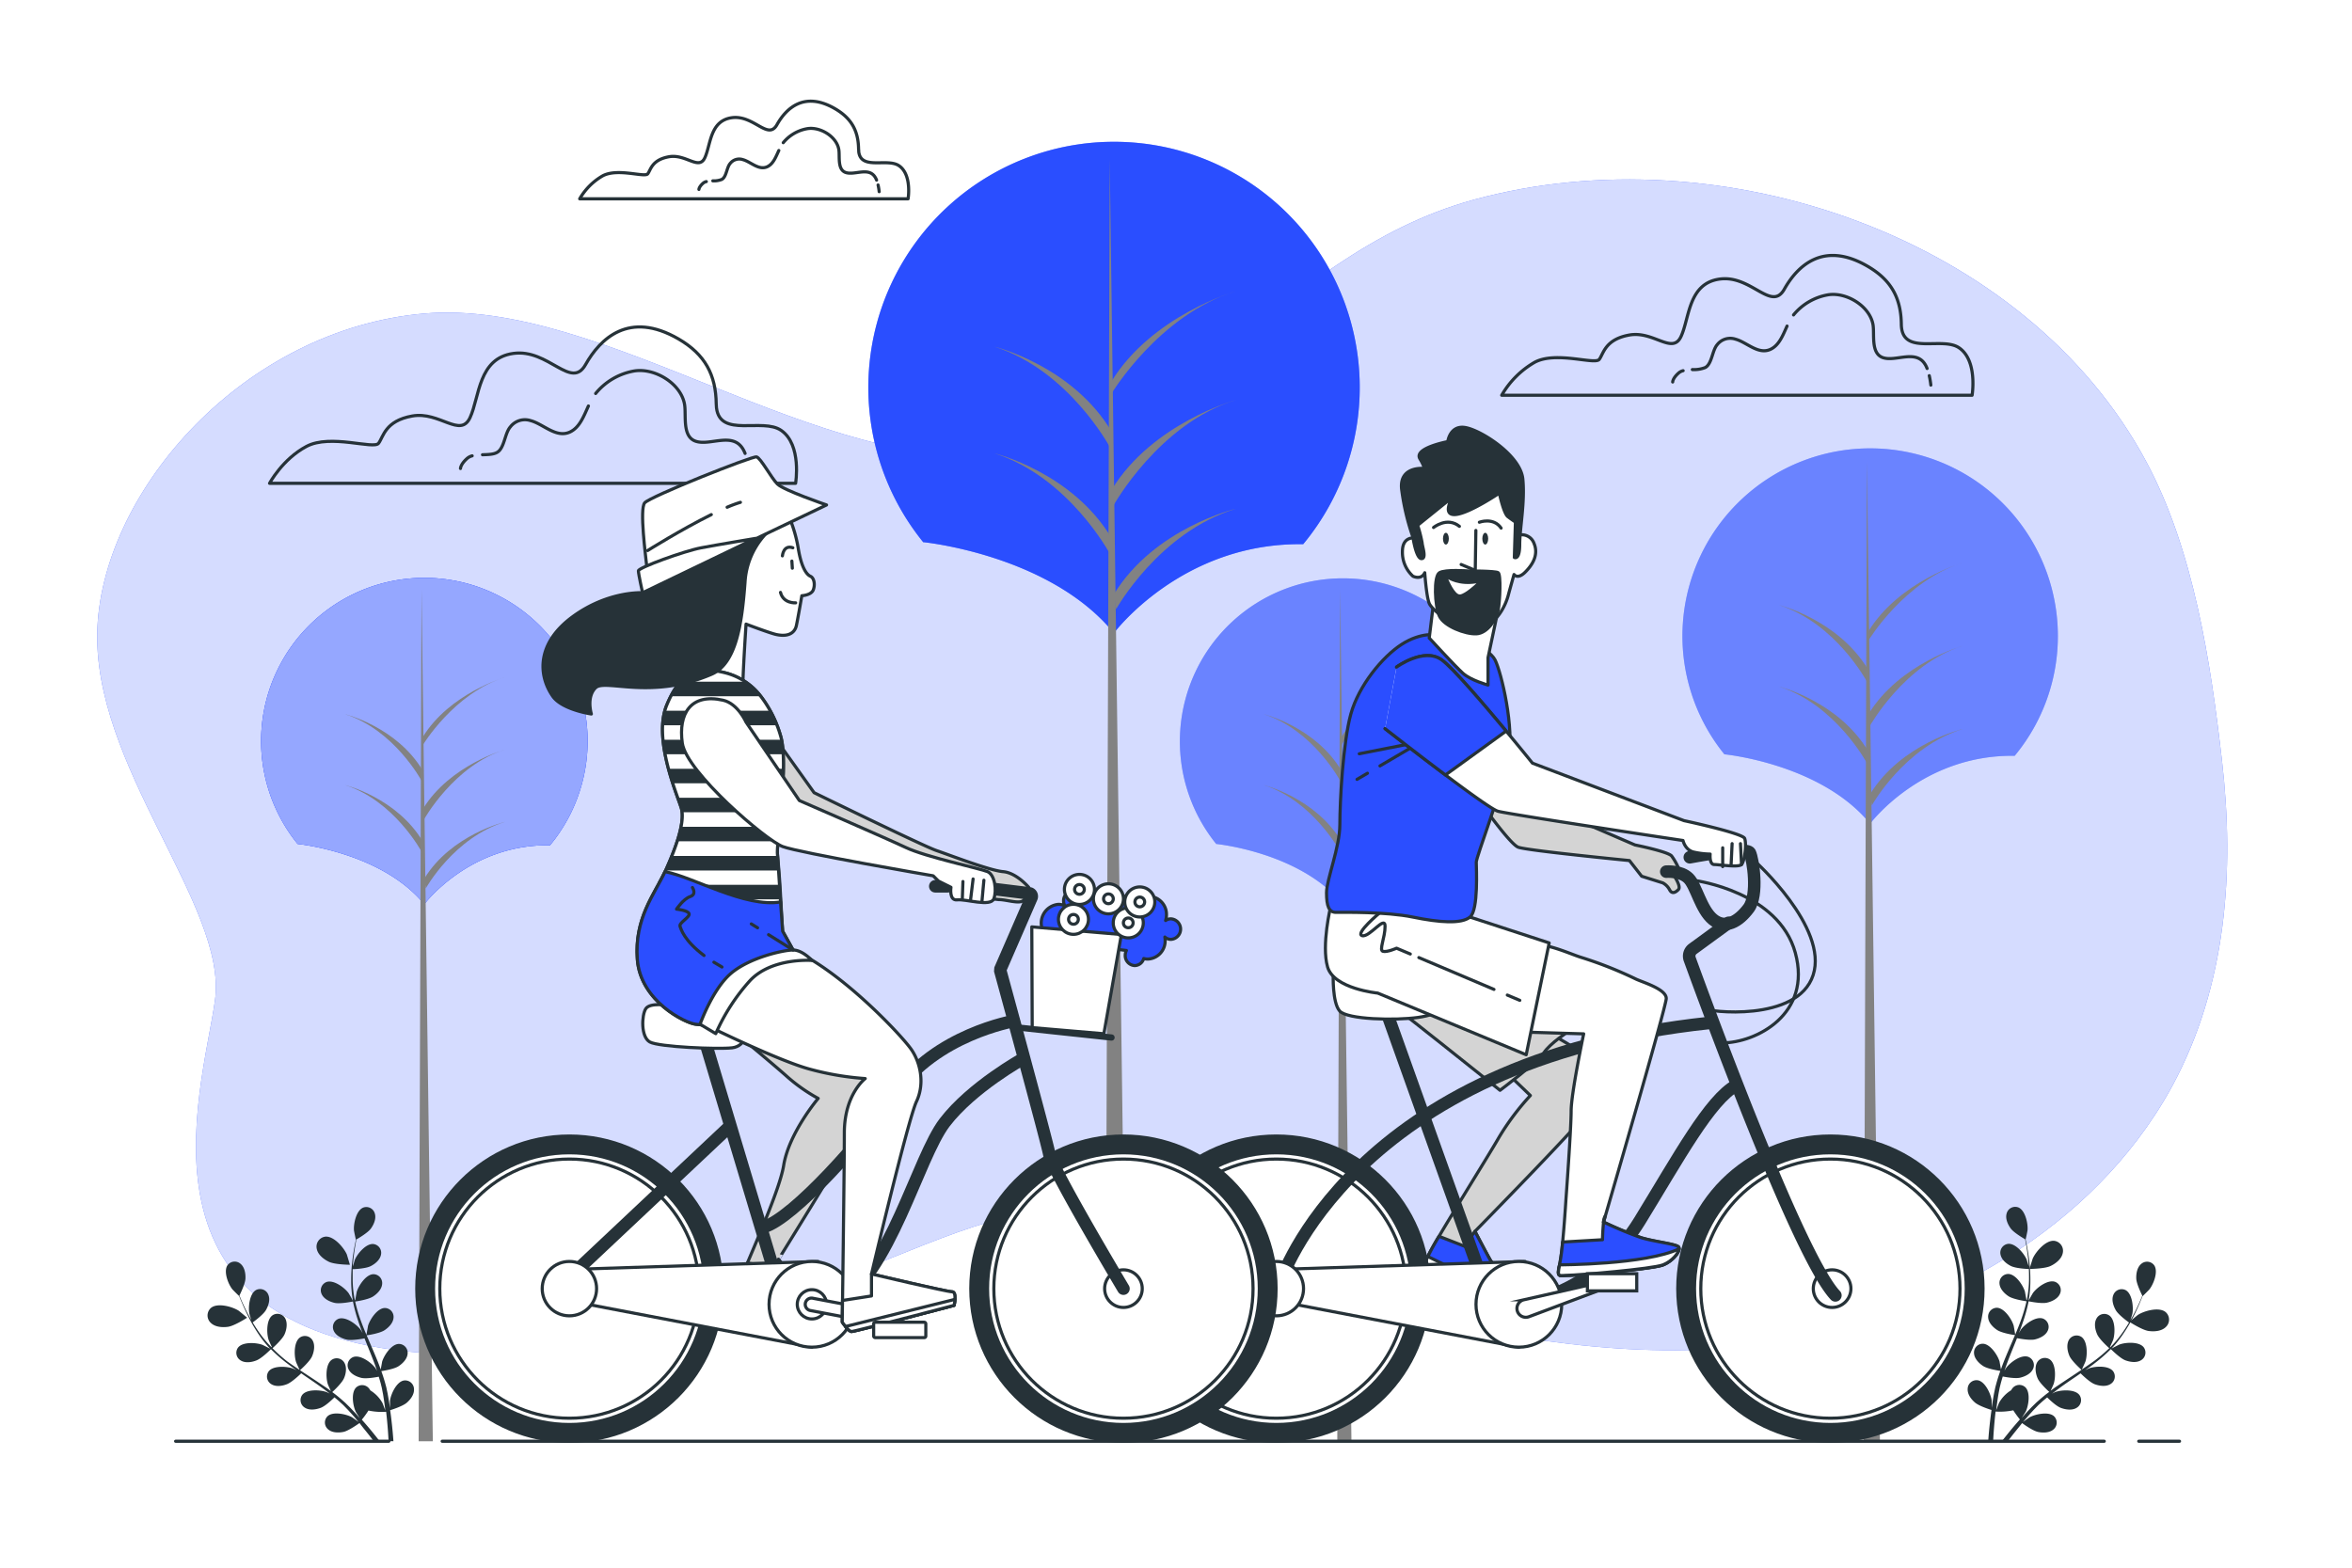 <svg class="animated" id="freepik_stories-couple-bicycle" xmlns="http://www.w3.org/2000/svg" viewBox="0 0 750 500" version="1.1" xmlns:xlink="http://www.w3.org/1999/xlink" xmlns:svgjs="http://svgjs.com/svgjs"><style>svg#freepik_stories-couple-bicycle:not(.animated) .animable {opacity: 0;}svg#freepik_stories-couple-bicycle.animated #freepik--background-simple--inject-12 {animation: 1s 1 forwards cubic-bezier(.36,-0.01,.5,1.38) slideRight;animation-delay: 0s;}svg#freepik_stories-couple-bicycle.animated #freepik--Clouds--inject-12 {animation: 1s 1 forwards cubic-bezier(.36,-0.01,.5,1.38) slideDown;animation-delay: 0s;}svg#freepik_stories-couple-bicycle.animated #freepik--Trees--inject-12 {animation: 1s 1 forwards cubic-bezier(.36,-0.01,.5,1.38) slideUp;animation-delay: 0s;}svg#freepik_stories-couple-bicycle.animated #freepik--Plants--inject-12 {animation: 1s 1 forwards cubic-bezier(.36,-0.01,.5,1.38) slideRight;animation-delay: 0s;}svg#freepik_stories-couple-bicycle.animated #freepik--character-2--inject-12 {animation: 1s 1 forwards cubic-bezier(.36,-0.01,.5,1.38) lightSpeedRight;animation-delay: 0s;}svg#freepik_stories-couple-bicycle.animated #freepik--character-1--inject-12 {animation: 1s 1 forwards cubic-bezier(.36,-0.01,.5,1.38) slideDown;animation-delay: 0s;}svg#freepik_stories-couple-bicycle.animated #freepik--Floor--inject-12 {animation: 1s 1 forwards cubic-bezier(.36,-0.01,.5,1.38) lightSpeedLeft;animation-delay: 0s;}            @keyframes slideRight {                0% {                    opacity: 0;                    transform: translateX(30px);                }                100% {                    opacity: 1;                    transform: translateX(0);                }            }                    @keyframes slideDown {                0% {                    opacity: 0;                    transform: translateY(-30px);                }                100% {                    opacity: 1;                    transform: translateY(0);                }            }                    @keyframes slideUp {                0% {                    opacity: 0;                    transform: translateY(30px);                }                100% {                    opacity: 1;                    transform: inherit;                }            }                    @keyframes lightSpeedRight {              from {                transform: translate3d(50%, 0, 0) skewX(-20deg);                opacity: 0;              }              60% {                transform: skewX(10deg);                opacity: 1;              }              80% {                transform: skewX(-2deg);              }              to {                opacity: 1;                transform: translate3d(0, 0, 0);              }            }                    @keyframes lightSpeedLeft {              from {                transform: translate3d(-50%, 0, 0) skewX(20deg);                opacity: 0;              }              60% {                transform: skewX(-10deg);                opacity: 1;              }              80% {                transform: skewX(2deg);              }              to {                opacity: 1;                transform: translate3d(0, 0, 0);              }            }        </style><g id="freepik--background-simple--inject-12" class="animable" style="transform-origin: 370.601px 244.671px;"><path d="M692.76,346.24c17.27-32,19.82-68.47,15.77-103.72-3.59-31.26-9-67.11-24.17-95.33C646,75.71,548.89,42.17,470.07,63.66c-32.88,9-55.94,29.75-82.33,49.52-19.52,14.62-40.93,28.9-66.15,31.82-60.39,7-129.12-50-186.39-45s-102,56-104.13,100,41.65,89,37.49,119-31.24,110,76,113,163.48-57,205.14-44S483,439,560,429c50.27-6.52,99.42-31.21,127-73.14Q690.13,351.12,692.76,346.24Z" style="fill: rgb(43, 78, 255); transform-origin: 370.601px 244.671px;" id="elvaiyvud3il" class="animable"></path><g id="elc7lyrbehj9"><path d="M692.76,346.24c17.27-32,19.82-68.47,15.77-103.72-3.59-31.26-9-67.11-24.17-95.33C646,75.71,548.89,42.17,470.07,63.66c-32.88,9-55.94,29.75-82.33,49.52-19.52,14.62-40.93,28.9-66.15,31.82-60.39,7-129.12-50-186.39-45s-102,56-104.13,100,41.65,89,37.49,119-31.24,110,76,113,163.48-57,205.14-44S483,439,560,429c50.27-6.52,99.42-31.21,127-73.14Q690.13,351.12,692.76,346.24Z" style="fill: rgb(255, 255, 255); opacity: 0.8; transform-origin: 370.601px 244.671px;" class="animable"></path></g></g><g id="freepik--Clouds--inject-12" class="animable" style="transform-origin: 357.538px 93.211px;"><path d="M606.36,104.54a9.54,9.54,0,0,1-.07-1.1c-.1-8.36-3.2-14.14-10.77-18.53-14.18-8.24-22.42,0-26.54,7.32S558.46,87.65,548.4,89s-9.61,12.36-12.35,18.3-8.7-1.83-16.47-.45-8.24,5.94-9.61,7.77-13.73-2.74-20.59.92a28.58,28.58,0,0,0-10.52,10.52h150s1.83-11-4.11-15.1C619.47,107.29,607.38,113.2,606.36,104.54Z" style="fill: none; stroke: rgb(38, 50, 56); stroke-linecap: round; stroke-linejoin: round; transform-origin: 553.993px 103.767px;" id="el3nj6z9ii34d" class="animable"></path><path d="M536.71,118.23a3.38,3.38,0,0,0-1.39.7c-1.94,1.69-1.94,2.9-1.94,2.9" style="fill: none; stroke: rgb(38, 50, 56); stroke-linecap: round; stroke-linejoin: round; transform-origin: 535.045px 120.03px;" id="elgn1d2pxdpn" class="animable"></path><path d="M569.85,104c-1.33,2.92-2.51,6.12-5.27,7.41-3.93,1.84-7.61-2.31-11.23-3.25a5.25,5.25,0,0,0-5.76,1.76c-1.63,1.87-1.66,6.1-3.81,7.3a9.75,9.75,0,0,1-4.13.65" style="fill: none; stroke: rgb(38, 50, 56); stroke-linecap: round; stroke-linejoin: round; transform-origin: 554.75px 110.944px;" id="eltgb6u2w4i" class="animable"></path><path d="M614.51,117.53c-.1-.27-.22-.53-.34-.78-2.89-5.76-9.71-1.13-13.9-2.74-3.73-1.44-2.51-7.33-3-10.41-1-5.95-8.45-10.5-14.3-9.58a18.19,18.19,0,0,0-11.05,6.42" style="fill: none; stroke: rgb(38, 50, 56); stroke-linecap: round; stroke-linejoin: round; transform-origin: 593.215px 105.716px;" id="elm6d4myzklj" class="animable"></path><path d="M615.7,122.82a27.93,27.93,0,0,0-.5-3" style="fill: none; stroke: rgb(38, 50, 56); stroke-linecap: round; stroke-linejoin: round; transform-origin: 615.45px 121.32px;" id="elodjl3v2vqeg" class="animable"></path><path d="M273.83,48.37c0-.24,0-.49-.05-.77-.07-5.83-2.23-9.86-7.51-12.93-9.9-5.75-15.65,0-18.52,5.11s-7.34-3.19-14.37-2.24-6.7,8.62-8.62,12.77S218.7,49,213.27,50s-5.75,4.16-6.71,5.43-9.57-1.91-14.36.64a20,20,0,0,0-7.35,7.34H289.57s1.28-7.66-2.87-10.53C283,50.29,274.55,54.41,273.83,48.37Z" style="fill: none; stroke: rgb(38, 50, 56); stroke-linecap: round; stroke-linejoin: round; transform-origin: 237.303px 47.841px;" id="elz9q9rac796" class="animable"></path><path d="M225.23,57.92a2.47,2.47,0,0,0-1,.49c-1.36,1.19-1.36,2-1.36,2" style="fill: none; stroke: rgb(38, 50, 56); stroke-linecap: round; stroke-linejoin: round; transform-origin: 224.05px 59.165px;" id="eld7v3lb2m7aq" class="animable"></path><path d="M248.35,48c-.93,2-1.75,4.27-3.67,5.17-2.75,1.28-5.31-1.61-7.84-2.27a3.65,3.65,0,0,0-4,1.23c-1.14,1.3-1.16,4.26-2.66,5.09a6.81,6.81,0,0,1-2.88.46" style="fill: none; stroke: rgb(38, 50, 56); stroke-linecap: round; stroke-linejoin: round; transform-origin: 237.825px 52.846px;" id="elp7ifr2xe6ks" class="animable"></path><path d="M279.52,57.44a4.41,4.41,0,0,0-.24-.54c-2-4-6.77-.8-9.7-1.92-2.6-1-1.75-5.11-2.1-7.26-.67-4.16-5.89-7.33-10-6.69a12.72,12.72,0,0,0-7.72,4.48" style="fill: none; stroke: rgb(38, 50, 56); stroke-linecap: round; stroke-linejoin: round; transform-origin: 264.64px 49.194px;" id="eli4s9vpxw4a" class="animable"></path><path d="M280.35,61.13A18.82,18.82,0,0,0,280,59" style="fill: none; stroke: rgb(38, 50, 56); stroke-linecap: round; stroke-linejoin: round; transform-origin: 280.175px 60.065px;" id="el3xi82pcxzsi" class="animable"></path><path d="M228.47,130.07c0-.38-.07-.79-.08-1.22-.11-9.35-3.58-15.82-12-20.73-15.87-9.22-25.08,0-29.68,8.18s-11.77-5.11-23-3.58-10.75,13.82-13.82,20.47-9.72-2.05-18.42-.51-9.21,6.65-10.75,8.7-15.35-3.07-23,1-11.77,11.77-11.77,11.77H253.7s2.05-12.28-4.6-16.88C243.14,133.15,229.62,139.76,228.47,130.07Z" style="fill: none; stroke: rgb(38, 50, 56); stroke-linecap: round; stroke-linejoin: round; transform-origin: 169.974px 129.212px;" id="elr7fkj9c9ju9" class="animable"></path><path d="M150.56,145.39a3.85,3.85,0,0,0-1.55.78c-2.17,1.9-2.17,3.25-2.17,3.25" style="fill: none; stroke: rgb(38, 50, 56); stroke-linecap: round; stroke-linejoin: round; transform-origin: 148.7px 147.405px;" id="el69hedyc86bf" class="animable"></path><path d="M187.63,129.49c-1.49,3.27-2.8,6.86-5.89,8.3-4.39,2.05-8.51-2.59-12.56-3.64a5.86,5.86,0,0,0-6.44,2c-1.83,2.09-1.86,6.82-4.26,8.16-1.17.65-2.9.67-4.62.73" style="fill: none; stroke: rgb(38, 50, 56); stroke-linecap: round; stroke-linejoin: round; transform-origin: 170.745px 137.265px;" id="el0km9bk66irig" class="animable"></path><path d="M237.59,144.61q-.18-.45-.39-.87c-3.22-6.45-10.85-1.27-15.54-3.08-4.17-1.6-2.8-8.19-3.36-11.63-1.09-6.66-9.45-11.75-16-10.72a20.36,20.36,0,0,0-12.36,7.19" style="fill: none; stroke: rgb(38, 50, 56); stroke-linecap: round; stroke-linejoin: round; transform-origin: 213.765px 131.394px;" id="elqnczfvtx5e" class="animable"></path><path d="M238.92,150.52a28.69,28.69,0,0,0-.56-3.41" style="fill: none; stroke: rgb(38, 50, 56); stroke-linecap: round; stroke-linejoin: round; transform-origin: 238.64px 148.815px;" id="elekgllcqjmd6" class="animable"></path></g><g id="freepik--Trees--inject-12" class="animable" style="transform-origin: 369.734px 252.445px;"><path d="M294.47,172.92s40.3,4,60.73,29c0,0,21.59-28.95,60.36-28.35A78.35,78.35,0,1,0,294.45,173Z" style="fill: rgb(43, 78, 255); transform-origin: 355.239px 123.57px;" id="el94mwwc9d1n7" class="animable"></path><g id="elhzq49n83lpw"><path d="M294.47,172.92s40.3,4,60.73,29c0,0,21.59-28.95,60.36-28.35A78.35,78.35,0,1,0,294.45,173Z" style="fill: rgb(43, 78, 255); opacity: 0.5; transform-origin: 355.239px 123.57px;" class="animable"></path></g><polygon points="353.87 50.72 352.51 459.67 359.31 459.67 353.87 50.72" style="fill: rgb(130, 130, 130); transform-origin: 355.91px 255.195px;" id="elnn7tyta9c2" class="animable"></polygon><path d="M355.91,194.28s13.61-24.5,38.1-32c0,0-25.85,6.12-38.78,27.21Z" style="fill: rgb(130, 130, 130); transform-origin: 374.62px 178.28px;" id="ely9ddhdiny5e" class="animable"></path><path d="M354.43,125.54S369.52,100.38,394,92.9c0,0-26.65,7.67-39.58,28.76Z" style="fill: rgb(130, 130, 130); transform-origin: 374.21px 109.22px;" id="elqlh75hrcg6l" class="animable"></path><path d="M355,161.32S369.52,135.08,394,127.6c0,0-26.48,7.34-39.41,28.43Z" style="fill: rgb(130, 130, 130); transform-origin: 374.295px 144.46px;" id="ely6rpss3kcy" class="animable"></path><path d="M353.89,142.57s-13.13-24.5-36.76-32c0,0,24.95,6.12,37.42,27.22Z" style="fill: rgb(130, 130, 130); transform-origin: 335.84px 126.57px;" id="ela5qvtrzokp" class="animable"></path><path d="M353.89,176.59s-13.13-24.5-36.76-32c0,0,24.95,6.12,37.42,27.21Z" style="fill: rgb(130, 130, 130); transform-origin: 335.84px 160.59px;" id="eli58fp2tcoqa" class="animable"></path><path d="M94.94,269.18s26.78,2.64,40.35,19.24c0,0,14.34-19.23,40.1-18.83a52.06,52.06,0,1,0-80.45-.37Z" style="fill: rgb(43, 78, 255); transform-origin: 135.317px 236.359px;" id="elpllpls3sfzh" class="animable"></path><path d="M94.94,269.18s26.78,2.64,40.35,19.24c0,0,14.34-19.23,40.1-18.83a52.06,52.06,0,1,0-80.45-.37Z" style="fill: rgb(43, 78, 255); transform-origin: 135.317px 236.359px;" id="elvupf2o026k" class="animable"></path><g id="elczt1evi0usa"><path d="M94.94,269.18s26.78,2.64,40.35,19.24c0,0,14.34-19.23,40.1-18.83a52.06,52.06,0,1,0-80.45-.37Z" style="fill: rgb(255, 255, 255); opacity: 0.5; transform-origin: 135.317px 236.359px;" class="animable"></path></g><polygon points="134.41 188 133.5 459.67 138.02 459.67 134.41 188" style="fill: rgb(130, 130, 130); transform-origin: 135.76px 323.835px;" id="el1fv4jx194bw" class="animable"></polygon><path d="M135.76,283.36s9-16.27,25.31-21.24c0,0-17.17,4.07-25.76,18.08Z" style="fill: rgb(130, 130, 130); transform-origin: 148.19px 272.74px;" id="elv124qugnukm" class="animable"></path><path d="M134.78,237.7S144.8,221,161.07,216c0,0-17.7,5.1-26.29,19.11Z" style="fill: rgb(130, 130, 130); transform-origin: 147.925px 226.85px;" id="elzyxthco6unb" class="animable"></path><path d="M135.13,261.47s9.67-17.43,25.94-22.4c0,0-17.59,4.88-26.18,18.89Z" style="fill: rgb(130, 130, 130); transform-origin: 147.98px 250.27px;" id="elfk6x3y3en3h" class="animable"></path><path d="M134.42,249S125.7,232.74,110,227.77c0,0,16.57,4.07,24.86,18.08Z" style="fill: rgb(130, 130, 130); transform-origin: 122.43px 238.385px;" id="el9gixiqlrznd" class="animable"></path><path d="M134.42,271.61S125.7,255.34,110,250.37c0,0,16.57,4.07,24.86,18.08Z" style="fill: rgb(130, 130, 130); transform-origin: 122.43px 260.99px;" id="elfu1wxp10bd" class="animable"></path><path d="M387.87,269.18s26.78,2.64,40.35,19.24c0,0,14.34-19.23,40.09-18.83a52,52,0,1,0-80.45-.37Z" style="fill: rgb(43, 78, 255); transform-origin: 428.237px 236.436px;" id="elkgl10gtvyer" class="animable"></path><g id="el0j271e3xvw5"><path d="M387.87,269.18s26.78,2.64,40.35,19.24c0,0,14.34-19.23,40.09-18.83a52,52,0,1,0-80.45-.37Z" style="fill: rgb(255, 255, 255); opacity: 0.3; transform-origin: 428.237px 236.436px;" class="animable"></path></g><polygon points="427.33 188 426.43 459.67 430.95 459.67 427.33 188" style="fill: rgb(130, 130, 130); transform-origin: 428.69px 323.835px;" id="elv4t5s5qqdjs" class="animable"></polygon><path d="M428.69,283.36s9-16.27,25.31-21.24c0,0-17.17,4.07-25.76,18.08Z" style="fill: rgb(130, 130, 130); transform-origin: 441.12px 272.74px;" id="elr9s1pvlvkp" class="animable"></path><path d="M427.7,237.7S437.73,221,454,216c0,0-17.71,5.1-26.3,19.11Z" style="fill: rgb(130, 130, 130); transform-origin: 440.85px 226.85px;" id="eleejuh6ejy57" class="animable"></path><path d="M428.06,261.47S437.73,244,454,239.07c0,0-17.59,4.88-26.18,18.89Z" style="fill: rgb(130, 130, 130); transform-origin: 440.91px 250.27px;" id="eln41wfry1h3k" class="animable"></path><path d="M427.35,249s-8.72-16.27-24.42-21.24c0,0,16.57,4.07,24.86,18.08Z" style="fill: rgb(130, 130, 130); transform-origin: 415.36px 238.38px;" id="el4qn1eninbfe" class="animable"></path><path d="M427.35,271.61s-8.72-16.27-24.42-21.24c0,0,16.57,4.07,24.86,18.08Z" style="fill: rgb(130, 130, 130); transform-origin: 415.36px 260.99px;" id="el1puwbsoov4c" class="animable"></path><path d="M549.92,240.58s30.8,3,46.41,22.14c0,0,16.49-22.12,46.11-21.66a59.86,59.86,0,1,0-92.53-.43Z" style="fill: rgb(43, 78, 255); transform-origin: 596.351px 202.861px;" id="elq8e8rn7v1r" class="animable"></path><g id="el1r6dw6sb151"><path d="M549.92,240.58s30.8,3,46.41,22.14c0,0,16.49-22.12,46.11-21.66a59.86,59.86,0,1,0-92.53-.43Z" style="fill: rgb(255, 255, 255); opacity: 0.3; transform-origin: 596.351px 202.861px;" class="animable"></path></g><polygon points="595.31 147.22 594.27 459.67 599.47 459.67 595.31 147.22" style="fill: rgb(130, 130, 130); transform-origin: 596.87px 303.445px;" id="el6i9u5vhjyhf" class="animable"></polygon><path d="M596.87,256.9s10.39-18.71,29.11-24.43c0,0-19.76,4.68-29.63,20.79Z" style="fill: rgb(130, 130, 130); transform-origin: 611.165px 244.685px;" id="elvvbl0u75gxh" class="animable"></path><path d="M595.73,204.39s11.53-19.22,30.25-24.94c0,0-20.37,5.86-30.25,22Z" style="fill: rgb(130, 130, 130); transform-origin: 610.855px 191.92px;" id="elr5bckw4mcio" class="animable"></path><path d="M596.14,231.72s11.12-20,29.84-25.76c0,0-20.24,5.61-30.11,21.72Z" style="fill: rgb(130, 130, 130); transform-origin: 610.925px 218.84px;" id="el0wtr7o4t1avh" class="animable"></path><path d="M595.32,217.4s-10-18.72-28.08-24.44c0,0,19.06,4.68,28.59,20.8Z" style="fill: rgb(130, 130, 130); transform-origin: 581.535px 205.18px;" id="elkxgrfdxdm6f" class="animable"></path><path d="M595.32,243.39s-10-18.72-28.08-24.43c0,0,19.06,4.67,28.59,20.79Z" style="fill: rgb(130, 130, 130); transform-origin: 581.535px 231.175px;" id="elyy6e736cl4j" class="animable"></path></g><g id="freepik--Plants--inject-12" class="animable" style="transform-origin: 378.923px 422.291px;"><path d="M72.71,423.17c2.1-.3,6.09-2.9,6.09-2.9s-2.51-2.11-2.68-2.22c-2-1.31-6.75-2.63-8.84-.91a3.21,3.21,0,0,0-.07,4.77C68.57,423.26,70.92,423.43,72.71,423.17Z" style="fill: rgb(38, 50, 56); transform-origin: 72.492px 419.796px;" id="elp0prkp5oaa8" class="animable"></path><path d="M111.58,403.39s-.93-3.15-1-3.34c-1-2.21-4.18-5.91-6.87-5.63a3.21,3.21,0,0,0-2.69,3.94c.39,1.88,2.26,3.31,3.89,4.09C106.82,403.35,111.58,403.39,111.58,403.39Z" style="fill: rgb(38, 50, 56); transform-origin: 106.255px 398.898px;" id="eljatbs3le08r" class="animable"></path><path d="M116.66,456.43c.93,1.15,1.77,2.24,2.53,3.24h1.91c-1-1.24-2.08-2.63-3.35-4.14-.73-.87-1.54-1.8-2.37-2.74a29.14,29.14,0,0,0,2.11-2.91,20.31,20.31,0,0,0,5.64.39c.13,1.12.25,2.22.34,3.25.22,2.33.35,4.4.44,6.15h1.55c-.13-1.78-.31-3.91-.59-6.3-.12-1.14-.28-2.35-.46-3.6.44-.13,4-1.24,5.32-2.4s2.41-2.73,2.28-4.41a2.82,2.82,0,0,0-3.24-2.66c-2.34.42-4.13,4.33-4.41,6.44,0,.12,0,1.49,0,2.36-.07-.51-.14-1-.22-1.53-.16-1-.35-2.06-.55-3.17-.11-.53-.23-1.06-.34-1.61s-.29-1.09-.43-1.65c-.35-1.27-.77-2.55-1.22-3.83.91-.14,4.12-.68,5.46-1.55s2.79-2.33,2.92-4a2.83,2.83,0,0,0-2.8-3.13c-2.38.07-4.74,3.66-5.34,5.7,0,.13-.3,1.64-.43,2.47-.27-.76-.55-1.53-.85-2.29-.88-2.22-1.84-4.43-2.79-6.63l-.86-2c.32,0,4.15-.61,5.65-1.58,1.34-.86,2.8-2.32,2.93-4a2.83,2.83,0,0,0-2.8-3.13c-2.38.07-4.74,3.66-5.34,5.7,0,.15-.42,2.33-.49,2.89-.63-1.49-1.24-3-1.78-4.48a50.74,50.74,0,0,1-1.83-6.17c.15,0,4.15-.59,5.69-1.59,1.34-.86,2.8-2.33,2.92-4a2.83,2.83,0,0,0-2.8-3.13c-2.38.07-4.73,3.66-5.33,5.7,0,.13-.33,1.79-.45,2.58h-.14a35.72,35.72,0,0,1-.68-6.44c0-1.19,0-2.33,0-3.44.75,0,4.2-.2,5.69-.94s3-2,3.34-3.66a2.83,2.83,0,0,0-2.44-3.42c-2.37-.19-5.11,3.12-5.93,5.08,0,.11-.37,1.24-.6,2.07,0-.5,0-1,.1-1.49.15-1.8.39-3.43.63-4.88.13-.82.27-1.56.41-2.25.73-.41,3.63-2.13,4.59-3.44s1.77-3.18,1.28-4.79a2.81,2.81,0,0,0-3.73-1.91c-2.2.92-3.1,5.12-2.93,7.24,0,.18.59,3,.63,3l0,0q-.23,1-.45,2.16c-.26,1.44-.54,3.07-.73,4.87a48.3,48.3,0,0,0-.34,5.83,36.1,36.1,0,0,0,.55,6.52.19.19,0,0,0,0,.07c-.33-.62-1.29-2.31-1.38-2.43-1.26-1.72-4.69-4.3-7-3.55a2.83,2.83,0,0,0-1.57,3.89c.69,1.53,2.56,2.42,4.11,2.78,1.75.4,5.55-.38,5.86-.44a48.76,48.76,0,0,0,1.74,6.43c.41,1.22.87,2.44,1.34,3.66l-.61-1.05c-1.26-1.72-4.69-4.29-7-3.55a2.83,2.83,0,0,0-1.58,3.89c.69,1.54,2.56,2.42,4.11,2.78s4.83-.23,5.69-.4c.19.46.37.93.56,1.4.9,2.23,1.81,4.45,2.63,6.66.29.78.55,1.56.81,2.33-.26-.46-.49-.85-.53-.91-1.26-1.72-4.69-4.29-7-3.55a2.83,2.83,0,0,0-1.58,3.89c.69,1.54,2.56,2.42,4.11,2.78s4.51-.18,5.54-.37c.24.8.49,1.6.69,2.39.12.55.28,1.06.37,1.61s.21,1.08.31,1.62c.16,1,.33,2.1.47,3.11.09.7.17,1.37.25,2.05-.28-.78-.86-2.29-.92-2.41a11,11,0,0,0-3.85-4,3.58,3.58,0,0,0-.34-.52,2.81,2.81,0,0,0-4.17-.44c-1.72,1.65-1.06,5.89-.13,7.8.06.12.79,1.28,1.26,2-.34-.38-.67-.76-1-1.15-.7-.78-1.42-1.53-2.2-2.34l-1.17-1.15c-.39-.4-.84-.76-1.27-1.15-1-.87-2-1.7-3.13-2.52.68-.62,3-2.84,3.69-4.3s1-3.48.23-4.95a2.81,2.81,0,0,0-4.06-1.06c-2,1.36-1.93,5.66-1.3,7.69,0,.13.65,1.53,1,2.3-.65-.49-1.3-1-2-1.44-2-1.36-4-2.68-6-4-.62-.4-1.23-.81-1.84-1.22.24-.21,3.13-2.79,3.84-4.43.64-1.46,1-3.49.23-4.95a2.82,2.82,0,0,0-4.06-1.07c-2,1.37-1.93,5.67-1.31,7.7,0,.15.94,2.18,1.19,2.68-1.35-.9-2.68-1.81-4-2.76A47.6,47.6,0,0,1,86.89,430c.11-.1,3.13-2.78,3.86-4.45.64-1.46,1-3.49.23-5a2.83,2.83,0,0,0-4.06-1.06c-2,1.37-1.93,5.66-1.31,7.69,0,.14.72,1.68,1.06,2.41l-.11.08a36.16,36.16,0,0,1-4.13-5c-.69-1-1.29-1.95-1.85-2.9.61-.44,3.39-2.49,4.22-3.93s1.43-3.35.77-4.89a2.82,2.82,0,0,0-3.92-1.51c-2.08,1.15-2.54,5.42-2.14,7.51,0,.11.37,1.24.64,2.06-.25-.43-.52-.88-.74-1.3-.87-1.58-1.56-3.08-2.17-4.41-.34-.76-.63-1.46-.89-2.11.37-.75,1.85-3.78,1.92-5.41s-.27-3.62-1.57-4.7a2.82,2.82,0,0,0-4.17.48c-1.32,2,.24,6,1.56,7.64.11.15,2.15,2.2,2.17,2.16l0,0c.25.63.51,1.31.82,2,.58,1.35,1.24,2.87,2.07,4.47A49.51,49.51,0,0,0,82.11,425a37,37,0,0,0,4,5.13l.06.05c-.61-.33-2.36-1.21-2.5-1.26-2-.74-6.28-1-7.75.87a2.82,2.82,0,0,0,.83,4.11c1.42.9,3.47.61,5,0,1.68-.63,4.43-3.37,4.64-3.59a50.71,50.71,0,0,0,5,4.4q1.55,1.19,3.15,2.31c-.54-.27-1-.51-1.1-.53-2-.74-6.28-1-7.75.87a2.82,2.82,0,0,0,.83,4.11c1.42.9,3.47.61,5,0s3.9-2.86,4.53-3.47l1.23.86c2,1.36,4,2.72,5.87,4.1.68.49,1.32,1,2,1.5l-1-.46c-2-.74-6.28-1-7.76.87a2.82,2.82,0,0,0,.84,4.11c1.42.9,3.47.61,5,.05s3.67-2.63,4.42-3.36c.64.53,1.29,1.07,1.89,1.62.4.38.82.72,1.2,1.13l1.15,1.18c.71.77,1.44,1.57,2.11,2.34l1.34,1.57c-.66-.5-2-1.44-2.1-1.5-1.86-1-6.06-1.94-7.8-.31a2.82,2.82,0,0,0,.21,4.19c1.26,1.11,3.33,1.12,4.89.8s4.73-2.55,5.11-2.83C115.31,454.77,116,455.62,116.66,456.43Z" style="fill: rgb(38, 50, 56); transform-origin: 102.025px 422.321px;" id="elqw032999ty" class="animable"></path><path d="M685.13,424.5c-2.1-.3-6.08-2.9-6.09-2.9s2.51-2.11,2.69-2.22c2-1.31,6.74-2.63,8.83-.91a3.2,3.2,0,0,1,.07,4.77C689.27,424.59,686.92,424.76,685.13,424.5Z" style="fill: rgb(38, 50, 56); transform-origin: 685.351px 421.126px;" id="elat838iydqjg" class="animable"></path><path d="M647.2,404.72c-.05,0,.93-3.15,1-3.34,1-2.21,4.18-5.91,6.87-5.63a3.21,3.21,0,0,1,2.69,3.94c-.39,1.88-2.26,3.32-3.89,4.09C652,404.68,647.2,404.72,647.2,404.72Z" style="fill: rgb(38, 50, 56); transform-origin: 652.525px 400.227px;" id="eltdhvlm0i8f" class="animable"></path><path d="M642.82,456.36c-.93,1.15-1.77,2.24-2.52,3.23h-1.91c1-1.23,2.08-2.62,3.34-4.13.74-.88,1.54-1.8,2.37-2.74a32.45,32.45,0,0,1-2.11-2.91,21.12,21.12,0,0,1-5.64.39c-.13,1.12-.25,2.21-.34,3.25-.22,2.33-.35,4.4-.44,6.14H634c.13-1.78.31-3.9.59-6.29.13-1.14.28-2.35.46-3.6-.44-.13-4-1.25-5.32-2.41s-2.41-2.72-2.28-4.4a2.81,2.81,0,0,1,3.24-2.66c2.34.42,4.13,4.33,4.41,6.44,0,.12,0,1.49,0,2.35.08-.5.14-1,.23-1.52.15-1,.34-2.06.54-3.17.11-.53.23-1.07.34-1.61s.29-1.09.43-1.65c.35-1.28.77-2.55,1.22-3.83-.91-.14-4.11-.68-5.46-1.55s-2.79-2.33-2.92-4a2.82,2.82,0,0,1,2.8-3.12c2.38.06,4.74,3.66,5.34,5.7,0,.12.3,1.64.43,2.47.28-.77.55-1.53.85-2.3.88-2.21,1.84-4.42,2.79-6.63.29-.67.57-1.35.86-2-.32,0-4.15-.61-5.65-1.58-1.34-.86-2.8-2.33-2.92-4a2.82,2.82,0,0,1,2.79-3.13c2.39.07,4.74,3.66,5.34,5.7.05.15.42,2.33.49,2.89.63-1.49,1.24-3,1.78-4.48a50.88,50.88,0,0,0,1.83-6.18c-.15,0-4.15-.59-5.69-1.58-1.33-.86-2.79-2.33-2.92-4a2.82,2.82,0,0,1,2.8-3.13c2.38.06,4.74,3.66,5.33,5.7,0,.13.33,1.79.45,2.58h.14a36.47,36.47,0,0,0,.69-6.43c0-1.19,0-2.33-.06-3.44-.75,0-4.2-.2-5.69-.94s-3-2-3.34-3.66a2.83,2.83,0,0,1,2.44-3.42c2.37-.2,5.11,3.11,5.93,5.08,0,.1.37,1.24.61,2.07,0-.5-.06-1-.1-1.49-.15-1.8-.4-3.43-.63-4.88-.14-.82-.28-1.56-.42-2.25-.73-.42-3.63-2.13-4.59-3.45s-1.77-3.18-1.28-4.78a2.82,2.82,0,0,1,3.74-1.91c2.19.92,3.1,5.12,2.92,7.24,0,.18-.59,3-.62,3l0,0c.15.66.3,1.37.45,2.15.26,1.45.55,3.08.74,4.88a50.39,50.39,0,0,1,.33,5.83,36.07,36.07,0,0,1-.55,6.51.24.24,0,0,1,0,.08c.33-.62,1.3-2.31,1.39-2.43,1.25-1.72,4.69-4.3,7-3.55a2.82,2.82,0,0,1,1.57,3.89c-.69,1.53-2.56,2.42-4.11,2.77-1.74.41-5.55-.37-5.85-.43a49.84,49.84,0,0,1-1.75,6.42c-.41,1.23-.87,2.45-1.34,3.67l.61-1.05c1.26-1.72,4.69-4.3,7-3.55a2.83,2.83,0,0,1,1.57,3.89c-.69,1.54-2.56,2.42-4.11,2.78s-4.83-.24-5.69-.4c-.19.46-.37.93-.56,1.39-.9,2.24-1.81,4.46-2.63,6.67-.29.78-.55,1.55-.81,2.33.26-.47.49-.86.53-.91,1.26-1.72,4.69-4.3,7-3.55a2.83,2.83,0,0,1,1.57,3.89c-.69,1.54-2.56,2.42-4.11,2.78s-4.51-.18-5.54-.38c-.24.81-.48,1.61-.68,2.4-.13.54-.28,1.06-.38,1.61s-.21,1.08-.31,1.61c-.16,1-.33,2.1-.46,3.12-.1.7-.18,1.37-.26,2.05.28-.78.86-2.29.92-2.41a11,11,0,0,1,3.86-4,2.93,2.93,0,0,1,.33-.53,2.81,2.81,0,0,1,4.17-.43c1.72,1.64,1.06,5.89.13,7.8-.06.11-.79,1.27-1.26,2,.34-.39.67-.76,1-1.15.7-.78,1.42-1.53,2.2-2.35l1.18-1.15c.38-.39.84-.75,1.26-1.14,1-.87,2-1.7,3.13-2.52-.68-.62-3.05-2.84-3.69-4.3s-1-3.49-.23-5a2.82,2.82,0,0,1,4.06-1.07c2,1.37,1.93,5.66,1.31,7.7,0,.12-.66,1.53-1,2.3.65-.49,1.3-1,2-1.45,2-1.35,4-2.67,6-4l1.83-1.22c-.24-.22-3.12-2.8-3.84-4.43-.64-1.46-1-3.49-.23-5a2.83,2.83,0,0,1,4.06-1.06c1.95,1.37,1.93,5.66,1.31,7.7,0,.15-.94,2.17-1.19,2.68,1.35-.9,2.68-1.81,4-2.76A50.16,50.16,0,0,0,672.6,430c-.12-.1-3.14-2.78-3.87-4.46-.64-1.45-1.05-3.48-.23-4.95a2.81,2.81,0,0,1,4.06-1.06c2,1.36,1.93,5.66,1.31,7.69,0,.14-.72,1.68-1.06,2.41l.12.07a36.8,36.8,0,0,0,4.12-5c.69-1,1.29-1.94,1.85-2.89-.61-.44-3.39-2.49-4.22-3.93s-1.42-3.35-.77-4.9a2.83,2.83,0,0,1,3.92-1.5c2.09,1.15,2.54,5.42,2.14,7.51,0,.11-.37,1.24-.63,2.06.24-.44.51-.88.74-1.3.86-1.58,1.56-3.08,2.16-4.41.34-.77.63-1.46.89-2.11-.37-.75-1.85-3.78-1.92-5.41s.28-3.63,1.57-4.7a2.82,2.82,0,0,1,4.17.47c1.33,2-.24,6-1.56,7.65-.11.15-2.15,2.2-2.17,2.16l0-.05c-.24.64-.51,1.31-.82,2.05-.57,1.35-1.24,2.87-2.07,4.47a49.51,49.51,0,0,1-2.94,5.05,37,37,0,0,1-4,5.13l-.06.05c.61-.33,2.36-1.21,2.5-1.27,2-.74,6.28-1,7.75.88a2.82,2.82,0,0,1-.83,4.11c-1.42.9-3.47.61-5,.05-1.68-.63-4.43-3.37-4.64-3.59a50.63,50.63,0,0,1-5,4.39c-1,.8-2.08,1.57-3.15,2.32l1.1-.54c2-.74,6.28-1,7.75.88a2.82,2.82,0,0,1-.83,4.11c-1.42.9-3.47.61-5,.05s-3.9-2.86-4.52-3.47c-.42.28-.82.57-1.24.86-2,1.36-4,2.71-5.87,4.1-.67.49-1.32,1-2,1.5l.94-.47c2-.74,6.29-1,7.76.88a2.82,2.82,0,0,1-.84,4.11c-1.42.9-3.47.61-5,.05s-3.67-2.64-4.41-3.36c-.65.53-1.3,1.07-1.9,1.62-.4.38-.82.72-1.2,1.13l-1.15,1.17c-.7.78-1.44,1.57-2.1,2.35-.47.53-.91,1.05-1.35,1.57.66-.5,2-1.44,2.1-1.5,1.86-1,6.06-1.94,7.8-.31a2.82,2.82,0,0,1-.2,4.19c-1.27,1.1-3.34,1.12-4.9.8-1.71-.36-4.73-2.55-5.1-2.83C644.17,454.7,643.47,455.55,642.82,456.36Z" style="fill: rgb(38, 50, 56); transform-origin: 657.447px 422.251px;" id="ell8yerl6om7m" class="animable"></path></g><g id="freepik--character-2--inject-12" class="animable" style="transform-origin: 495.335px 297.971px;"><path d="M479,340.74l9,8.66a81,81,0,0,0-10,13.34c-4,7-21.67,35-23,38.66s2,4.34,4.67,5.34,15,6.66,19.66,6.66,6.34.67,6.34-2-9.34-7.66-10.34-9.33-5-9.33-5-9.33,32.34-33,34.67-36.67,6-13.67,5-16-19-12.33-19-12.33Z" style="fill: rgb(212, 212, 212); stroke: rgb(38, 50, 56); stroke-linecap: round; stroke-linejoin: round; transform-origin: 482.433px 370.607px;" id="elo9jy2z8oip" class="animable"></path><path d="M467.67,397.74l-8.79-3.43A72.5,72.5,0,0,0,455,401.4c-1.33,3.67,2,4.34,4.67,5.34s15,6.66,19.66,6.66,6.34.67,6.34-2-9.34-7.66-10.34-9.33-5-9.33-5-9.33l-2,2.66Z" style="fill: rgb(43, 78, 255); stroke: rgb(38, 50, 56); stroke-linecap: round; stroke-linejoin: round; transform-origin: 470.184px 403.107px;" id="elxrazszwfqhh" class="animable"></path><path d="M485.29,412.89c-4.41-.74-11-3.39-16.62-5.82-4.44-1.9-9.94-4.6-13.38-6.33-.12.26-.23.5-.29.66-1.33,3.67,2,4.34,4.67,5.34s15,6.66,19.66,6.66C482.77,413.4,484.57,413.76,485.29,412.89Z" style="fill: rgb(255, 255, 255); stroke: rgb(38, 50, 56); stroke-linecap: round; stroke-linejoin: round; transform-origin: 469.994px 407.107px;" id="el8pl2gaispdo" class="animable"></path><path d="M436,314.4s14.33,11,24.33,19,18,14.34,18,14.34,12-9,14-12,7.67-6.67,7.67-6.67l-51-22.33S437.67,304.4,436,314.4Z" style="fill: rgb(212, 212, 212); stroke: rgb(38, 50, 56); stroke-linecap: round; stroke-linejoin: round; transform-origin: 468px 327.121px;" id="elius51xoby6" class="animable"></path><circle cx="407" cy="411" r="48.67" style="fill: rgb(38, 50, 56); stroke: rgb(38, 50, 56); stroke-linecap: round; stroke-linejoin: round; transform-origin: 407px 411px;" id="elcdoqg967qkb" class="animable"></circle><circle cx="407" cy="411" r="43.33" style="fill: rgb(255, 255, 255); stroke: rgb(38, 50, 56); stroke-linecap: round; stroke-linejoin: round; transform-origin: 407px 411px;" id="el0xfvg84yjpys" class="animable"></circle><circle cx="407" cy="411" r="41.33" style="fill: rgb(255, 255, 255); stroke: rgb(38, 50, 56); stroke-linecap: round; stroke-linejoin: round; transform-origin: 407px 411px;" id="elayi22hyrtnf" class="animable"></circle><circle cx="583.67" cy="411" r="48.67" style="fill: rgb(38, 50, 56); stroke: rgb(38, 50, 56); stroke-linecap: round; stroke-linejoin: round; transform-origin: 583.67px 411px;" id="el7czp1mcudt" class="animable"></circle><circle cx="583.67" cy="411" r="43.33" style="fill: rgb(255, 255, 255); stroke: rgb(38, 50, 56); stroke-linecap: round; stroke-linejoin: round; transform-origin: 583.67px 411px;" id="elgzhpfp9jmkh" class="animable"></circle><circle cx="583.67" cy="411" r="41.33" style="fill: rgb(255, 255, 255); stroke: rgb(38, 50, 56); stroke-linecap: round; stroke-linejoin: round; transform-origin: 583.67px 411px;" id="elyae6p4ypda" class="animable"></circle><circle cx="584.22" cy="411" r="6" style="fill: none; stroke: rgb(38, 50, 56); stroke-linecap: round; stroke-linejoin: round; transform-origin: 584.22px 411px;" id="elphplhqwqz4p" class="animable"></circle><line x1="441.9" y1="322.11" x2="475.33" y2="415.67" style="fill: none; stroke: rgb(38, 50, 56); stroke-linecap: round; stroke-miterlimit: 10; stroke-width: 4px; transform-origin: 458.615px 368.89px;" id="eljyx1f39zk" class="animable"></line><path d="M585.26,413.15c-11.67-12.31-41.39-93.32-46.44-107.22a2.86,2.86,0,0,1,1-3.3l11.38-8.31" style="fill: none; stroke: rgb(38, 50, 56); stroke-linecap: round; stroke-miterlimit: 10; stroke-width: 4px; transform-origin: 561.952px 353.735px;" id="elqjafoi0ccuq" class="animable"></path><path d="M408.26,408.89s22.7-70.58,136.92-82.64" style="fill: none; stroke: rgb(38, 50, 56); stroke-linecap: round; stroke-miterlimit: 10; stroke-width: 4px; transform-origin: 476.72px 367.57px;" id="elpapipk9772m" class="animable"></path><path d="M492,413.86s18.45-4.26,30.86-24.47,22.35-38.67,30.86-43.28" style="fill: none; stroke: rgb(38, 50, 56); stroke-linecap: round; stroke-miterlimit: 10; stroke-width: 4px; transform-origin: 522.86px 379.985px;" id="elg8vff87gsy4" class="animable"></path><path d="M425.14,310.82s-.34,8.89,2.05,11.63,17.78,3.08,25,2.05,10.26-3.76,9.57-5.81-12-9.24-19.83-9.92S425.48,307.74,425.14,310.82Z" style="fill: rgb(255, 255, 255); stroke: rgb(38, 50, 56); stroke-linecap: round; stroke-linejoin: round; transform-origin: 443.489px 316.671px;" id="elw9sr29rjkfn" class="animable"></path><path d="M540.57,280.84s26.6,3.55,31.92,23.06-12.42,28.73-23.41,28.73" style="fill: none; stroke: rgb(38, 50, 56); stroke-linecap: round; stroke-linejoin: round; transform-origin: 557.016px 306.735px;" id="elebp2745twqg" class="animable"></path><path d="M559.37,274.46s23.76,21.28,18.8,36.53-34.06,11.71-34.77,10.65" style="fill: none; stroke: rgb(38, 50, 56); stroke-linecap: round; stroke-linejoin: round; transform-origin: 561.125px 298.609px;" id="elomqklv85dfa" class="animable"></path><path d="M488.31,301.77c3.46-1.67,12.19,2.41,15.64,3.5a127.21,127.21,0,0,1,17.72,7c2.09,1,9.66,3.18,9.66,6.18,0,2.67-20,71.34-20,71.34a122.66,122.66,0,0,0,12,5c4.34,1.33,11.34,2,12,3s-1.66,4.33-5,5.66-27.66,3.34-30.33,3.34-3.67,1-2.67-3.34,2-20.66,2-20.66S501,360.07,501,354.4s4-24.66,4-24.66l-22.33-.67a206,206,0,0,1,3.23-21.27c.3-1.38.47-4.05,1.38-5.19A3,3,0,0,1,488.31,301.77Z" style="fill: rgb(255, 255, 255); stroke: rgb(38, 50, 56); stroke-linecap: round; stroke-linejoin: round; transform-origin: 509.056px 354.132px;" id="elnjs3pkxh5l9" class="animable"></path><path d="M424.33,289.07s-3,12.33-1,19.33,16,8.34,16,8.34l47.34,19.66L494,300.74l-25.25-8.25S424.67,287.4,424.33,289.07Z" style="fill: rgb(255, 255, 255); stroke: rgb(38, 50, 56); stroke-linecap: round; stroke-linejoin: round; transform-origin: 458.321px 312.567px;" id="el3jk1v80j5v8" class="animable"></path><line x1="480.65" y1="317.37" x2="484.63" y2="319.05" style="fill: none; stroke: rgb(38, 50, 56); stroke-linecap: round; stroke-linejoin: round; transform-origin: 482.64px 318.21px;" id="el28ujptufhf6" class="animable"></line><line x1="452.44" y1="305.41" x2="476.39" y2="315.56" style="fill: none; stroke: rgb(38, 50, 56); stroke-linecap: round; stroke-linejoin: round; transform-origin: 464.415px 310.485px;" id="ell65g5peq5u" class="animable"></line><path d="M440,291.1s-8,6.66-5.65,7.32,7.32-6.65,7.32-3-2,7.65-.67,8,4.33-1,4.33-1l4.38,1.85" style="fill: none; stroke: rgb(38, 50, 56); stroke-linecap: round; stroke-linejoin: round; transform-origin: 441.814px 297.685px;" id="elypkltm5x7m" class="animable"></path><path d="M511.33,389.74s.21-.7.56-1.93A3.83,3.83,0,0,0,511.33,389.74Z" style="fill: none; stroke: rgb(38, 50, 56); stroke-linecap: round; stroke-linejoin: round; transform-origin: 511.61px 388.775px;" id="elrwx997snwer" class="animable"></path><path d="M523.33,394.74a122.66,122.66,0,0,1-12-5c-.33,3.66-.33,5.66-.33,5.66l-12.71.74a66.82,66.82,0,0,1-1,7.26c-1,4.34,0,3.34,2.67,3.34s27-2,30.33-3.34,5.67-4.66,5-5.66S527.67,396.07,523.33,394.74Z" style="fill: rgb(43, 78, 255); stroke: rgb(38, 50, 56); stroke-linecap: round; stroke-linejoin: round; transform-origin: 516.157px 398.29px;" id="elp0tuvafncls" class="animable"></path><path d="M500,406.74c2.67,0,27-2,30.33-3.34,2.86-1.14,5-3.75,5.1-5.1-10.78,5.1-38.1,5.1-38.1,5.1C496.33,407.74,497.33,406.74,500,406.74Z" style="fill: rgb(255, 255, 255); stroke: rgb(38, 50, 56); stroke-linecap: round; stroke-linejoin: round; transform-origin: 516.19px 402.57px;" id="el0g7yegd6xuwg" class="animable"></path><polygon points="486.33 402.33 403.33 405 402.33 414 484.33 429.67 486.33 402.33" style="fill: rgb(255, 255, 255); stroke: rgb(38, 50, 56); stroke-linecap: round; stroke-linejoin: round; transform-origin: 444.33px 416px;" id="el7bt6xb3nrma" class="animable"></polygon><circle cx="484.33" cy="416" r="13.67" style="fill: rgb(255, 255, 255); stroke: rgb(38, 50, 56); stroke-linecap: round; stroke-linejoin: round; transform-origin: 484.33px 416px;" id="el0praw2siike8" class="animable"></circle><path d="M509.35,409.25l-23.45,5.31a2.84,2.84,0,0,0-2,3.75h0a2.83,2.83,0,0,0,3.64,1.65l25.73-9.65Z" style="fill: rgb(255, 255, 255); stroke: rgb(38, 50, 56); stroke-linecap: round; stroke-miterlimit: 10; transform-origin: 498.496px 414.695px;" id="elg2x0o79rxo6" class="animable"></path><rect x="506.19" y="406.24" width="15.73" height="5.47" style="fill: rgb(255, 255, 255); stroke: rgb(38, 50, 56); stroke-linecap: round; stroke-miterlimit: 10; transform-origin: 514.055px 408.975px;" id="eldv5qup9osa8" class="animable"></rect><circle cx="407" cy="411" r="8.67" style="fill: rgb(255, 255, 255); stroke: rgb(38, 50, 56); stroke-linecap: round; stroke-linejoin: round; transform-origin: 407px 411px;" id="elqhake2qm1n" class="animable"></circle><path d="M498.36,259.56l23,9.93s10.64,2.13,11.71,3.55a20,20,0,0,1,2.48,4.61c.35,1.07-2.13,1.07-2.13,1.07s2.84,3.9,1.78,5-2.13,1.42-2.84,0a5.3,5.3,0,0,0-2.13-2.13l-6.74-2.12-3.9-5s-32.64-3.19-35.47-4.26-13.48-16.31-13.48-16.31L476,247.5Z" style="fill: rgb(212, 212, 212); stroke: rgb(38, 50, 56); stroke-linecap: round; stroke-linejoin: round; transform-origin: 503.112px 266.084px;" id="elnxnmsrl3ctg" class="animable"></path><path d="M458.25,202.49s-5-1-11.25,3-13.75,13.25-16.25,22.25-3.5,28-3.5,35.25S423,280.49,423,284.74s.75,6.25,3,6.25,16-.25,24.5,1.5,15.5,2.25,18.25,0,2-15.75,2-17.5S479,251.74,481,242s-2.25-27.5-4.25-31.5S464,202.24,463,202.24,458.25,202.49,458.25,202.49Z" style="fill: rgb(43, 78, 255); stroke: rgb(38, 50, 56); stroke-linecap: round; stroke-linejoin: round; transform-origin: 452.261px 248.118px;" id="eljjc8m470l8d" class="animable"></path><line x1="436.05" y1="246.62" x2="432.73" y2="248.57" style="fill: none; stroke: rgb(38, 50, 56); stroke-linecap: round; stroke-linejoin: round; transform-origin: 434.39px 247.595px;" id="eld3miss595hf" class="animable"></line><polyline points="433.44 240.41 453.31 236.5 440.04 244.28" style="fill: none; stroke: rgb(38, 50, 56); stroke-linecap: round; stroke-linejoin: round; transform-origin: 443.375px 240.39px;" id="eldm0oy8j0tnq" class="animable"></polyline><path d="M457.25,191.24l-1.5,12.25s8.25,9,10.75,11.25,8,3.75,8,3.75v-8.75L478.25,192S462.75,196,457.25,191.24Z" style="fill: rgb(255, 255, 255); stroke: rgb(38, 50, 56); stroke-linecap: round; stroke-linejoin: round; transform-origin: 467px 204.865px;" id="eln198o6fuoo" class="animable"></path><path d="M451.51,171.62s-4.31-.94-4.31,4.3a10.26,10.26,0,0,0,3.37,7.87s2.63,1.31,3.75-1.12c0,0,.56,8.05,1.5,9.92s6.93,7.31,14.05,7.68,10.3-7.49,11.05-10.3,1.87-6.74,1.87-6.74,1.12,1.68,3.56-.75,4.31-5.62,2.81-9.18a4.12,4.12,0,0,0-4.87-2.62v-8.8a7.93,7.93,0,0,0-5.43-8.24c-6.18-2.25-17.8-.75-23.23,5.43s-4.87,8.8-4.87,8.8Z" style="fill: rgb(255, 255, 255); stroke: rgb(38, 50, 56); stroke-linecap: round; stroke-linejoin: round; transform-origin: 468.447px 176.467px;" id="elobsx2nxubu" class="animable"></path><path d="M468.18,182.1s-7.3-.56-9.18.57-1.5,10.67,0,13.86,8.24,5.8,11.8,5.62,6.37-4.69,6.93-7.5.94-11.42,0-12S468.18,182.1,468.18,182.1Z" style="fill: rgb(38, 50, 56); stroke: rgb(38, 50, 56); stroke-linecap: round; stroke-linejoin: round; transform-origin: 468.015px 192.06px;" id="elcz4hvhxfd7h" class="animable"></path><polyline points="470.62 169.18 470.43 181.92 465.93 180.04" style="fill: none; stroke: rgb(38, 50, 56); stroke-linecap: round; stroke-linejoin: round; transform-origin: 468.275px 175.55px;" id="elutmmeqkq15" class="animable"></polyline><path d="M461.81,184.73s3.37,2.24,9,1.31c0,0-3.56,3.37-5.24,3.56S461.81,184.73,461.81,184.73Z" style="fill: rgb(255, 255, 255); transform-origin: 466.31px 187.168px;" id="elgmtip7xj8sh" class="animable"></path><path d="M462,171.8c0,1-.42,1.88-.94,1.88s-.93-.84-.93-1.88.42-1.87.93-1.87S462,170.77,462,171.8Z" style="fill: rgb(38, 50, 56); transform-origin: 461.065px 171.805px;" id="el7nej33y5n5x" class="animable"></path><path d="M474.55,171.8c0,1-.42,1.88-.94,1.88s-.93-.84-.93-1.88.42-1.87.93-1.87S474.55,170.77,474.55,171.8Z" style="fill: rgb(38, 50, 56); transform-origin: 473.615px 171.805px;" id="elx1wrnqfapa" class="animable"></path><path d="M457.13,168.24s4.31-3.55,8.24-.37" style="fill: none; stroke: rgb(38, 50, 56); stroke-linecap: round; stroke-linejoin: round; transform-origin: 461.25px 167.393px;" id="elszyv0haag5c" class="animable"></path><path d="M471.74,166.56s4.49-1.69,6.93,1.87" style="fill: none; stroke: rgb(38, 50, 56); stroke-linecap: round; stroke-linejoin: round; transform-origin: 475.205px 167.295px;" id="elfn20oy00boa" class="animable"></path><path d="M463.1,158.63s-3.42,5.82,1,5.48,14-6.84,14-6.84,1.37,6.49,2.73,7.52,2.4,1.71,2.4,1.71l-.34,11.29s1.71,1,1.71-4.11,1.71-13.34,1-20.86-13-15.39-18.12-16.42-5.82,4.45-5.82,4.45-10.94,2.05-8.89,5.47,1,3.08,1,3.08-7.53-.68-6.84,6.5a76.06,76.06,0,0,0,3.62,15.43s1,6.84,2.73,6.84.21-4,.21-5a43.89,43.89,0,0,0-1.43-5.64Z" style="fill: rgb(38, 50, 56); stroke: rgb(38, 50, 56); stroke-linecap: round; stroke-linejoin: round; transform-origin: 466.329px 157.221px;" id="elnna259u0t1" class="animable"></path><path d="M531.34,278s4.61-.36,7.1,2.12,3.9,9.94,7.8,13.13,8.16.71,11.35-3.55S559,274.1,558,272s-19.16,1.42-19.16,1.42" style="fill: none; stroke: rgb(38, 50, 56); stroke-linecap: round; stroke-miterlimit: 10; stroke-width: 4px; transform-origin: 545.373px 283.015px;" id="el8sou3y18smj" class="animable"></path><path d="M441.67,232.4s32.33,25.34,36,26.34,59,9.33,59,9.33.66,3,3.33,3.67a25.22,25.22,0,0,0,5.33.66s-.33,3.34,1.34,3.34,7.66,1,8.66,0,1.67-6.67,1-8.34S537,261.74,537,261.74L488.67,243.4s-23.34-29-29-33-14.34,2.34-14.34,2.34" style="fill: rgb(255, 255, 255); stroke: rgb(38, 50, 56); stroke-linecap: round; stroke-linejoin: round; transform-origin: 499.135px 242.63px;" id="elk82cnj4ur7f" class="animable"></path><path d="M441.67,232.4s9.82,7.7,19.25,14.77l19.35-14c-7.28-8.76-17.17-20.33-20.6-22.75-5.67-4-14.34,2.34-14.34,2.34" style="fill: rgb(43, 78, 255); stroke: rgb(38, 50, 56); stroke-linecap: round; stroke-linejoin: round; transform-origin: 460.97px 228.133px;" id="elcalbbup83n" class="animable"></path><line x1="549.33" y1="270.4" x2="549.33" y2="276.4" style="fill: none; stroke: rgb(38, 50, 56); stroke-linecap: round; stroke-linejoin: round; transform-origin: 549.33px 273.4px;" id="elkhfvsnew02e" class="animable"></line><line x1="552.33" y1="269.07" x2="552" y2="276.07" style="fill: none; stroke: rgb(38, 50, 56); stroke-linecap: round; stroke-linejoin: round; transform-origin: 552.165px 272.57px;" id="elkbqjva73adi" class="animable"></line><line x1="555" y1="269.07" x2="555.33" y2="275.74" style="fill: none; stroke: rgb(38, 50, 56); stroke-linecap: round; stroke-linejoin: round; transform-origin: 555.165px 272.405px;" id="el8rjhvvtdum7" class="animable"></line></g><g id="freepik--character-1--inject-12" class="animable" style="transform-origin: 269.905px 302.692px;"><path d="M251.57,164.72a44.69,44.69,0,0,1,3,10.33c1,6,2.63,8.2,3.85,8.74s1.57,2.73.9,4.39-3.63,1.82-3.63,1.82-1.45,8.38-1.79,9.72-1.66,3.66-6.33,2.66c-2.06-.44-9.67-3.33-9.67-3.33s-1,15.33-1,19.33v5.34l-16.66-3s1.33-9,1.66-14-1.33-12.67-4.33-19-8.67-8.34-5-15,20.33-12.34,26.33-12.67S251.57,164.72,251.57,164.72Z" style="fill: rgb(255, 255, 255); stroke: rgb(38, 50, 56); stroke-linecap: round; stroke-linejoin: round; transform-origin: 235.515px 191.877px;" id="elf6dbzyw38j7" class="animable"></path><line x1="252.51" y1="178.95" x2="252.66" y2="181.22" style="fill: none; stroke: rgb(38, 50, 56); stroke-linecap: round; stroke-linejoin: round; transform-origin: 252.585px 180.085px;" id="el7onagkcu1j2" class="animable"></line><path d="M249.49,177.29s.3-3.64,3.33-2.58" style="fill: none; stroke: rgb(38, 50, 56); stroke-linecap: round; stroke-linejoin: round; transform-origin: 251.155px 175.903px;" id="elmu7jg2aqqx" class="animable"></path><path d="M253.72,192.27s-3.93.3-4.84-3.33" style="fill: none; stroke: rgb(38, 50, 56); stroke-linecap: round; stroke-linejoin: round; transform-origin: 251.3px 190.608px;" id="elhs02hq15aii" class="animable"></path><path d="M247.18,235.44l12.42,17.38s34.76,17,39,18.45,17,6.38,21.28,6.74,8.16,5,8.16,5-.36,3.19-1.78,4.26-5.32-.36-7.8-.36a20.83,20.83,0,0,1-6-1.41s-5-7.1-6-7.45-30.51-8.52-39-11.71-19.51-7.09-22.35-12.06,1.42-17.38,1.42-17.38Z" style="fill: rgb(212, 212, 212); stroke: rgb(38, 50, 56); stroke-linecap: round; stroke-linejoin: round; transform-origin: 286.087px 261.554px;" id="elzl7qtbgc35o" class="animable"></path><path d="M233.57,328.67s11.33,9.33,17,14.33a54.06,54.06,0,0,0,10.33,7.33s-9.33,11-11,21.34-15.66,39-15.33,41.33,12.67,2.67,17,2.67,10.33,1.66,12.33,0-7-6.34-9.33-7.67-6.33-6.33-6.33-6.33S267.9,370,272.9,361s11-13.33,8-21.33-38.33-16.34-40.66-17S233.57,323,233.57,328.67Z" style="fill: rgb(212, 212, 212); stroke: rgb(38, 50, 56); stroke-linecap: round; stroke-linejoin: round; transform-origin: 257.637px 369.45px;" id="eluv0zhltaw5" class="animable"></path><path d="M238.34,402.8c-2.25,5.35-3.89,9.38-3.77,10.2.33,2.33,12.67,2.67,17,2.67s10.33,1.66,12.33,0-7-6.34-9.33-7.67-6.33-6.33-6.33-6.33l-1.67,2.66Z" style="fill: rgb(255, 255, 255); stroke: rgb(38, 50, 56); stroke-linecap: round; stroke-linejoin: round; transform-origin: 249.376px 409.039px;" id="el4tc2672gc1s" class="animable"></path><path d="M263.9,415.67c.51-.42.31-1-.3-1.74-5.25-.51-14.43-1.37-19.7-1.6a24.65,24.65,0,0,1-8.74-1.63,7.43,7.43,0,0,0-.59,2.3c.33,2.33,12.67,2.67,17,2.67S261.9,417.33,263.9,415.67Z" style="fill: rgb(255, 255, 255); stroke: rgb(38, 50, 56); stroke-linecap: round; stroke-linejoin: round; transform-origin: 249.38px 413.554px;" id="elx6hm8eu50v" class="animable"></path><path d="M323.24,325.67s-25,4.33-37.67,23c-9.62,14.17-32.67,40-42,42.66" style="fill: none; stroke: rgb(38, 50, 56); stroke-linecap: round; stroke-linejoin: bevel; stroke-width: 4px; transform-origin: 283.405px 358.5px;" id="elf3pwhwjvupc" class="animable"></path><path d="M326.24,337.67s-16.34,9-25,20.33-17.34,48-34.67,58.33" style="fill: none; stroke: rgb(38, 50, 56); stroke-linecap: round; stroke-linejoin: bevel; stroke-width: 4px; transform-origin: 296.405px 377px;" id="eltu83hol0wds" class="animable"></path><line x1="224.9" y1="332.33" x2="249.9" y2="415.67" style="fill: none; stroke: rgb(38, 50, 56); stroke-linecap: round; stroke-miterlimit: 10; stroke-width: 4px; transform-origin: 237.4px 374px;" id="el0punbzswa6qk" class="animable"></line><circle cx="181.57" cy="411" r="48.67" style="fill: rgb(38, 50, 56); stroke: rgb(38, 50, 56); stroke-linecap: round; stroke-linejoin: round; transform-origin: 181.57px 411px;" id="elzr67j7k3fl" class="animable"></circle><circle cx="181.57" cy="411" r="43.33" style="fill: rgb(255, 255, 255); stroke: rgb(38, 50, 56); stroke-linecap: round; stroke-linejoin: round; transform-origin: 181.57px 411px;" id="elhh5u640kxgp" class="animable"></circle><circle cx="181.57" cy="411" r="41.33" style="fill: rgb(255, 255, 255); stroke: rgb(38, 50, 56); stroke-linecap: round; stroke-linejoin: round; transform-origin: 181.57px 411px;" id="elxubl587ry2r" class="animable"></circle><circle cx="358.24" cy="411" r="48.67" style="fill: rgb(38, 50, 56); stroke: rgb(38, 50, 56); stroke-linecap: round; stroke-linejoin: round; transform-origin: 358.24px 411px;" id="ellmh0j5kdn8b" class="animable"></circle><circle cx="358.24" cy="411" r="43.33" style="fill: rgb(255, 255, 255); stroke: rgb(38, 50, 56); stroke-linecap: round; stroke-linejoin: round; transform-origin: 358.24px 411px;" id="elhovvdavx6ou" class="animable"></circle><circle cx="358.24" cy="411" r="41.33" style="fill: rgb(255, 255, 255); stroke: rgb(38, 50, 56); stroke-linecap: round; stroke-linejoin: round; transform-origin: 358.24px 411px;" id="elcv9lipe20ri" class="animable"></circle><circle cx="358.24" cy="411" r="6" style="fill: none; stroke: rgb(38, 50, 56); stroke-linecap: round; stroke-linejoin: round; transform-origin: 358.24px 411px;" id="elrn3wyey2iwb" class="animable"></circle><path d="M358.24,411s-22.67-38-23.67-43-15.67-58.67-15.67-58.67l10-23a1,1,0,0,0-.52-1.38l-13.14-1.62" style="fill: none; stroke: rgb(38, 50, 56); stroke-linecap: round; stroke-linejoin: bevel; stroke-width: 4px; transform-origin: 336.74px 347.165px;" id="eluvqiidfalq" class="animable"></path><line x1="181.24" y1="407.67" x2="232.24" y2="359.67" style="fill: none; stroke: rgb(38, 50, 56); stroke-linecap: round; stroke-miterlimit: 10; stroke-width: 4px; transform-origin: 206.74px 383.67px;" id="elhwcixq97g3u" class="animable"></line><path d="M213.33,320.68s-6.1-1.06-7.42,1.06-1.59,9,1.32,10.6,21.74,2.38,26.25,1.85,5.83-6.09,3.18-8.21S213.33,320.68,213.33,320.68Z" style="fill: rgb(255, 255, 255); stroke: rgb(38, 50, 56); stroke-linecap: round; stroke-linejoin: round; transform-origin: 221.488px 327.385px;" id="elc8svx9cdpgr" class="animable"></path><polygon points="260.9 402.33 177.9 405 176.9 414 258.9 429.67 260.9 402.33" style="fill: rgb(255, 255, 255); stroke: rgb(38, 50, 56); stroke-linecap: round; stroke-linejoin: round; transform-origin: 218.9px 416px;" id="eldn2v2yj3hho" class="animable"></polygon><circle cx="258.9" cy="416" r="13.67" style="fill: rgb(255, 255, 255); stroke: rgb(38, 50, 56); stroke-linecap: round; stroke-linejoin: round; transform-origin: 258.9px 416px;" id="eldsi17qtzkae" class="animable"></circle><circle cx="258.9" cy="416" r="4.67" style="fill: rgb(255, 255, 255); stroke: rgb(38, 50, 56); stroke-linecap: round; stroke-linejoin: round; transform-origin: 258.9px 416px;" id="el5jij2c04f1h" class="animable"></circle><path d="M285.24,423a1.69,1.69,0,0,1-.38,0l-26.33-5a2,2,0,1,1,.75-3.92l26.33,5a2,2,0,0,1-.37,4Z" style="fill: rgb(255, 255, 255); stroke: rgb(38, 50, 56); stroke-linecap: round; stroke-linejoin: round; transform-origin: 272.104px 418.552px;" id="eluuarh8xolj" class="animable"></path><circle cx="181.57" cy="411" r="8.67" style="fill: rgb(255, 255, 255); stroke: rgb(38, 50, 56); stroke-linecap: round; stroke-linejoin: round; transform-origin: 181.57px 411px;" id="el1k4wuks0d1q" class="animable"></circle><path d="M242.68,222.19a20.67,20.67,0,0,0-11.11-7.52c-9-2.34-14.67-.34-19,10.33s3.33,28.33,4.67,32.67-1.67,12.66-5,20-10,15-9,28.33,15.33,20.33,18.66,20.67l3.34.33s23,11.33,33,14a91.17,91.17,0,0,0,17.66,3s-6.66,5-6.66,17.33-.67,60.34-.67,60.34,2,3,3,3,32.67-8.34,32.67-8.34,1-4.33-.67-4.33-25.67-5.67-25.67-5.67,11.67-49.33,14.34-55,1.33-12.33-1.67-16.66S268.57,310,252.9,303l-3.33-6c-.86-13.52-.65-13.53-1.67-24.67-.33-3.66,3.67-29,1-37.66A38.16,38.16,0,0,0,242.68,222.19Z" style="fill: rgb(255, 255, 255); stroke: rgb(38, 50, 56); stroke-linecap: round; stroke-linejoin: round; transform-origin: 253.838px 319.232px;" id="el3gxsdsncfdj" class="animable"></path><path d="M210.31,281.44c7.27,1.37,24.3,11.41,38.8,9.33-.32-4.81-1.07-16.9-1.21-18.44-.33-3.66,3.67-29,1-37.66a38.16,38.16,0,0,0-6.22-12.48,20.67,20.67,0,0,0-11.11-7.52c-9-2.34-14.67-.34-19,10.33s3.33,28.33,4.67,32.67-1.67,12.66-5,20C211.67,278.9,211,280.15,210.31,281.44Z" style="fill: rgb(255, 255, 255); stroke: rgb(38, 50, 56); stroke-linecap: round; stroke-linejoin: round; transform-origin: 230.067px 252.424px;" id="elos40cok758k" class="animable"></path><path d="M217.17,263.7a39.93,39.93,0,0,1-1.23,4.62h32.15c.12-1.33.27-2.89.44-4.62Z" style="fill: rgb(38, 50, 56); transform-origin: 232.235px 266.01px;" id="el14324p2h28j" class="animable"></path><path d="M248.86,286.83c-.1-1.45-.2-3-.3-4.63H213.12c3.24,1.07,7.51,2.9,12.27,4.63Z" style="fill: rgb(38, 50, 56); transform-origin: 230.99px 284.515px;" id="elshgk1i6f5b9" class="animable"></path><path d="M214.26,273c-.63,1.55-1.3,3.11-2,4.63h36c-.13-2-.24-3.7-.31-4.63Z" style="fill: rgb(38, 50, 56); transform-origin: 230.26px 275.315px;" id="el44qye52nng7" class="animable"></path><path d="M213.93,222.06h28.65a23.27,23.27,0,0,0-4.93-4.63H217.06A20.07,20.07,0,0,0,213.93,222.06Z" style="fill: rgb(38, 50, 56); transform-origin: 228.255px 219.745px;" id="elk7e3bfprb6q" class="animable"></path><path d="M211.42,235.94c.14,1.54.38,3.09.67,4.63h37.66a31.69,31.69,0,0,0-.53-4.63Z" style="fill: rgb(38, 50, 56); transform-origin: 230.585px 238.255px;" id="elvjpcs3v9anh" class="animable"></path><path d="M212,226.69a20.36,20.36,0,0,0-.71,4.62h36.44a39.45,39.45,0,0,0-2.12-4.62Z" style="fill: rgb(38, 50, 56); transform-origin: 229.51px 229px;" id="el4yh7y32uver" class="animable"></path><path d="M216.11,254.44c.5,1.39.9,2.5,1.13,3.23a7.26,7.26,0,0,1,.26,1.4H249c.14-1.5.27-3.05.39-4.63Z" style="fill: rgb(38, 50, 56); transform-origin: 232.75px 256.755px;" id="elf1t8poy6z8" class="animable"></path><path d="M213.16,245.19c.43,1.63.9,3.19,1.37,4.63h35.12c.08-1.58.14-3.13.16-4.63Z" style="fill: rgb(38, 50, 56); transform-origin: 231.485px 247.505px;" id="ell56801x6zjd" class="animable"></path><path d="M252.9,303l-3.33-6s-.17-2-.67-9.33c-11.32,1.9-27.92-8-36.83-9.66-3.38,7.23-9.82,14.86-8.83,28,1,13.33,15.33,20.33,18.66,20.67l3.34.33.29.15c5.91-15.07,27-22.48,27-22.48h3.68C255.12,304.05,254,303.49,252.9,303Z" style="fill: rgb(43, 78, 255); stroke: rgb(38, 50, 56); stroke-linecap: round; stroke-linejoin: round; transform-origin: 229.674px 302.585px;" id="elugjpvub1v0r" class="animable"></path><path d="M227.64,306.89q1.2.75,2.58,1.53" style="fill: none; stroke: rgb(38, 50, 56); stroke-linecap: round; stroke-linejoin: round; transform-origin: 228.93px 307.655px;" id="elyjy82bjvxp" class="animable"></path><path d="M220.8,283.07s1.45,2.17-.72,2.89-4.35,4-4.35,4,3.62.36,4,1.45-3.26,2.89-2.89,4c.29.87,1.28,4.55,7.66,9.34" style="fill: none; stroke: rgb(38, 50, 56); stroke-linecap: round; stroke-linejoin: round; transform-origin: 220.115px 293.91px;" id="elbkw1voiaqi" class="animable"></path><path d="M223.24,326.67l5,3a62.78,62.78,0,0,1,11-17c7-7.34,19.66-6.34,19.66-6.34s-3-3.33-6-3.33-13.66,2.33-19.66,7.33S223.24,326.67,223.24,326.67Z" style="fill: rgb(255, 255, 255); stroke: rgb(38, 50, 56); stroke-linecap: round; stroke-linejoin: round; transform-origin: 241.07px 316.335px;" id="elztlipm227mp" class="animable"></path><line x1="245.08" y1="298.11" x2="252.9" y2="303" style="fill: none; stroke: rgb(38, 50, 56); stroke-linecap: round; stroke-linejoin: round; transform-origin: 248.99px 300.555px;" id="elc5wzidcfgd5" class="animable"></line><line x1="239.57" y1="294.67" x2="241.57" y2="295.91" style="fill: none; stroke: rgb(38, 50, 56); stroke-linecap: round; stroke-linejoin: round; transform-origin: 240.57px 295.29px;" id="el7s9werxzyqh" class="animable"></line><line x1="302.24" y1="282.67" x2="298.24" y2="282.67" style="fill: none; stroke: rgb(38, 50, 56); stroke-linecap: round; stroke-linejoin: round; stroke-width: 4px; transform-origin: 300.24px 282.67px;" id="el8dbcif0bjku" class="animable"></line><path d="M303.57,412c-1.67,0-25.67-5.67-25.67-5.67v7l-9.24,1.44c-.05,4.23-.09,6.9-.09,6.9s2,3,3,3,32.67-8.34,32.67-8.34S305.24,412,303.57,412Z" style="fill: rgb(255, 255, 255); stroke: rgb(38, 50, 56); stroke-linecap: round; stroke-linejoin: round; transform-origin: 286.553px 415.5px;" id="ell3qz9nnoj4f" class="animable"></path><path d="M304.51,414.42l-34.89,8.66c.64.77,1.43,1.59,1.95,1.59,1,0,32.67-8.34,32.67-8.34A13.37,13.37,0,0,0,304.51,414.42Z" style="fill: rgb(255, 255, 255); stroke: rgb(38, 50, 56); stroke-linecap: round; stroke-linejoin: round; transform-origin: 287.065px 419.545px;" id="el7z9zu6m1djc" class="animable"></path><g id="eltyx3s83yv6n"><rect x="278.59" y="421.71" width="16.63" height="4.91" rx="0.46" style="fill: rgb(255, 255, 255); stroke: rgb(38, 50, 56); stroke-linecap: round; stroke-linejoin: round; transform-origin: 286.905px 424.165px; transform: rotate(-15.34deg);" class="animable"></rect></g><line x1="323.61" y1="327.61" x2="354.44" y2="330.91" style="fill: none; stroke: rgb(38, 50, 56); stroke-linecap: round; stroke-linejoin: round; stroke-width: 2px; transform-origin: 339.025px 329.26px;" id="elr6kr1uh2ze" class="animable"></line><path d="M373.38,293.06a2.85,2.85,0,0,0-1.69.53,6,6,0,0,0,.27-1.71,5.76,5.76,0,0,0-5.47-6,5.28,5.28,0,0,0-3.25,1.11,3,3,0,0,0-2.64-1.75,3.16,3.16,0,0,0-3.07,3.21,2.65,2.65,0,0,0-.89-.17c-.12,0-.23,0-.34,0a3.22,3.22,0,0,0,.17-1,3,3,0,1,0-6.07-.06,3.2,3.2,0,0,0,.14,1h-.75a4.2,4.2,0,0,0,.07-.62,3.17,3.17,0,0,0-3-3.31,3,3,0,0,0-2.46,1.33,2.82,2.82,0,0,0-2.36-1.38,3,3,0,0,0-2.89,3.05,3.26,3.26,0,0,0,.4,1.59,5.1,5.1,0,0,0-2-.45,6,6,0,0,0-.13,11.95l21.76,2.77a3.57,3.57,0,0,0-.37,1.5,3.18,3.18,0,0,0,3,3.31,3.05,3.05,0,0,0,2.9-2.25,5,5,0,0,0,1.23.18,5.78,5.78,0,0,0,5.6-5.92,6.74,6.74,0,0,0-.09-1.11,2.9,2.9,0,0,0,1.88.75,3.28,3.28,0,0,0,.07-6.55Z" style="fill: rgb(43, 78, 255); stroke: rgb(38, 50, 56); stroke-linecap: round; stroke-linejoin: round; transform-origin: 354.248px 296.087px;" id="elzi07tf73iv" class="animable"></path><polygon points="352 329.7 329.15 327.75 329.02 295.62 357.58 298.06 352 329.7" style="fill: rgb(255, 255, 255); stroke: rgb(38, 50, 56); stroke-linecap: round; stroke-linejoin: round; transform-origin: 343.3px 312.66px;" id="eliddqicu3y1" class="animable"></polygon><circle cx="342.3" cy="293.21" r="4.79" style="fill: rgb(255, 255, 255); stroke: rgb(38, 50, 56); stroke-linecap: round; stroke-linejoin: round; transform-origin: 342.3px 293.21px;" id="el6sc50krhek" class="animable"></circle><path d="M343.85,293.21a1.55,1.55,0,1,1-1.55-1.54A1.54,1.54,0,0,1,343.85,293.21Z" style="fill: rgb(255, 255, 255); stroke: rgb(38, 50, 56); stroke-linecap: round; stroke-linejoin: round; transform-origin: 342.3px 293.22px;" id="el5qjzg4j33g" class="animable"></path><path d="M358.24,286.67a4.79,4.79,0,1,1-4.79-4.79A4.79,4.79,0,0,1,358.24,286.67Z" style="fill: rgb(255, 255, 255); stroke: rgb(38, 50, 56); stroke-linecap: round; stroke-linejoin: round; transform-origin: 353.45px 286.67px;" id="eli362cm1x6sb" class="animable"></path><path d="M355,286.67a1.55,1.55,0,1,1-1.55-1.55A1.54,1.54,0,0,1,355,286.67Z" style="fill: rgb(255, 255, 255); stroke: rgb(38, 50, 56); stroke-linecap: round; stroke-linejoin: round; transform-origin: 353.45px 286.67px;" id="elvchaf9tgfpd" class="animable"></path><path d="M364.57,294.33a4.79,4.79,0,1,1-4.78-4.78A4.78,4.78,0,0,1,364.57,294.33Z" style="fill: rgb(255, 255, 255); stroke: rgb(38, 50, 56); stroke-linecap: round; stroke-linejoin: round; transform-origin: 359.78px 294.34px;" id="elxv6kg77rr4j" class="animable"></path><path d="M361.33,294.33a1.55,1.55,0,1,1-1.54-1.54A1.54,1.54,0,0,1,361.33,294.33Z" style="fill: rgb(255, 255, 255); stroke: rgb(38, 50, 56); stroke-linecap: round; stroke-linejoin: round; transform-origin: 359.78px 294.34px;" id="el40cgmuc5fvi" class="animable"></path><path d="M368.24,287.67a4.79,4.79,0,1,1-4.79-4.79A4.79,4.79,0,0,1,368.24,287.67Z" style="fill: rgb(255, 255, 255); stroke: rgb(38, 50, 56); stroke-linecap: round; stroke-linejoin: round; transform-origin: 363.45px 287.67px;" id="elqag4pu69a5i" class="animable"></path><path d="M365,287.67a1.55,1.55,0,1,1-1.55-1.55A1.54,1.54,0,0,1,365,287.67Z" style="fill: rgb(255, 255, 255); stroke: rgb(38, 50, 56); stroke-linecap: round; stroke-linejoin: round; transform-origin: 363.45px 287.67px;" id="elh6swozgklz" class="animable"></path><path d="M349,283.67a4.79,4.79,0,1,1-4.79-4.79A4.78,4.78,0,0,1,349,283.67Z" style="fill: rgb(255, 255, 255); stroke: rgb(38, 50, 56); stroke-linecap: round; stroke-linejoin: round; transform-origin: 344.21px 283.67px;" id="eleog3kt5qtf8" class="animable"></path><path d="M345.76,283.67a1.55,1.55,0,1,1-1.55-1.55A1.54,1.54,0,0,1,345.76,283.67Z" style="fill: rgb(255, 255, 255); stroke: rgb(38, 50, 56); stroke-linecap: round; stroke-linejoin: round; transform-origin: 344.21px 283.67px;" id="el96gc3jsx5a" class="animable"></path><path d="M248.9,166.38a24.57,24.57,0,0,0-11.33,19.34c-1,13.66-2.92,26-10.67,29.33-19.33,8.33-34,1.35-37,4.33s-1.33,8.34-1.33,8.34-9.33-1.34-12.33-5.67c-4.76-6.87-5-17,6.33-25.33s22.33-7.67,22.33-7.67.67,1,7-6.33,24-13.67,27.34-14.67A71.36,71.36,0,0,1,248.9,166.38Z" style="fill: rgb(38, 50, 56); stroke: rgb(38, 50, 56); stroke-linecap: round; stroke-linejoin: round; transform-origin: 211.024px 197.05px;" id="el8so7phcuox6" class="animable"></path><path d="M204.9,189.05l58.67-28s-13.67-4.67-15.67-6.67-5.33-8.33-6.66-8.66-34,12.66-35.67,14.66.33,17,.67,20.34S204.9,189.05,204.9,189.05Z" style="fill: rgb(255, 255, 255); stroke: rgb(38, 50, 56); stroke-linecap: round; stroke-linejoin: round; transform-origin: 234.235px 167.382px;" id="el7h7wl1f7zz5" class="animable"></path><path d="M231.87,161.78a41.62,41.62,0,0,1,4.23-1.57" style="fill: none; stroke: rgb(38, 50, 56); stroke-linecap: round; stroke-linejoin: round; transform-origin: 233.985px 160.995px;" id="elyvdx14oivr" class="animable"></path><path d="M206.52,175.59s10.73-6.73,20.3-11.46" style="fill: none; stroke: rgb(38, 50, 56); stroke-linecap: round; stroke-linejoin: round; transform-origin: 216.67px 169.86px;" id="el8bgrj6gqz9f" class="animable"></path><path d="M204.9,189.05s-1.33-6-1.33-7,14.67-6.33,20-7.33,17.33-3,17.33-3Z" style="fill: rgb(255, 255, 255); stroke: rgb(38, 50, 56); stroke-linecap: round; stroke-linejoin: round; transform-origin: 222.235px 180.385px;" id="elnvksjq4i41l" class="animable"></path><path d="M237.9,230.33s-2.6-5.93-7.33-7c-10.33-2.33-14.33,4.34-13,13.67s26.67,31,32,33,48,9.33,48,9.33l1.67,1.67,4,2s-.67,4.33,2,4,10.66,2.33,11.66-.33.34-7.67-2-8.67-19.66-4.67-26-7.67-34-15-34-15Z" style="fill: rgb(255, 255, 255); stroke: rgb(38, 50, 56); stroke-linecap: round; stroke-linejoin: round; transform-origin: 267.337px 255.364px;" id="el6hy2wwmluib" class="animable"></path><line x1="307.06" y1="281.15" x2="306.86" y2="286.81" style="fill: none; stroke: rgb(38, 50, 56); stroke-linecap: round; stroke-linejoin: round; transform-origin: 306.96px 283.98px;" id="elpz2ta2is9ae" class="animable"></line><line x1="309.49" y1="287.02" x2="310.3" y2="280.34" style="fill: none; stroke: rgb(38, 50, 56); stroke-linecap: round; stroke-linejoin: round; transform-origin: 309.895px 283.68px;" id="el8tlad3cc0eh" class="animable"></line><line x1="313.13" y1="287.42" x2="313.74" y2="280.74" style="fill: none; stroke: rgb(38, 50, 56); stroke-linecap: round; stroke-linejoin: round; transform-origin: 313.435px 284.08px;" id="el4086qplx92n" class="animable"></line></g><g id="freepik--Floor--inject-12" class="animable" style="transform-origin: 375.5px 459.67px;"><line x1="682" y1="459.67" x2="695" y2="459.67" style="fill: none; stroke: rgb(38, 50, 56); stroke-linecap: round; stroke-linejoin: round; transform-origin: 688.5px 459.67px;" id="elvabjrt8ss3" class="animable"></line><line x1="141" y1="459.67" x2="671" y2="459.67" style="fill: none; stroke: rgb(38, 50, 56); stroke-linecap: round; stroke-linejoin: round; transform-origin: 406px 459.67px;" id="el8h5y2f51txe" class="animable"></line><line x1="56" y1="459.67" x2="124" y2="459.67" style="fill: none; stroke: rgb(38, 50, 56); stroke-linecap: round; stroke-linejoin: round; transform-origin: 90px 459.67px;" id="elfzew0hqf10c" class="animable"></line></g><defs>     <filter id="active" height="200%">         <feMorphology in="SourceAlpha" result="DILATED" operator="dilate" radius="2"></feMorphology>                <feFlood flood-color="#32DFEC" flood-opacity="1" result="PINK"></feFlood>        <feComposite in="PINK" in2="DILATED" operator="in" result="OUTLINE"></feComposite>        <feMerge>            <feMergeNode in="OUTLINE"></feMergeNode>            <feMergeNode in="SourceGraphic"></feMergeNode>        </feMerge>    </filter>    <filter id="hover" height="200%">        <feMorphology in="SourceAlpha" result="DILATED" operator="dilate" radius="2"></feMorphology>                <feFlood flood-color="#ff0000" flood-opacity="0.5" result="PINK"></feFlood>        <feComposite in="PINK" in2="DILATED" operator="in" result="OUTLINE"></feComposite>        <feMerge>            <feMergeNode in="OUTLINE"></feMergeNode>            <feMergeNode in="SourceGraphic"></feMergeNode>        </feMerge>            <feColorMatrix type="matrix" values="0   0   0   0   0                0   1   0   0   0                0   0   0   0   0                0   0   0   1   0 "></feColorMatrix>    </filter></defs></svg>